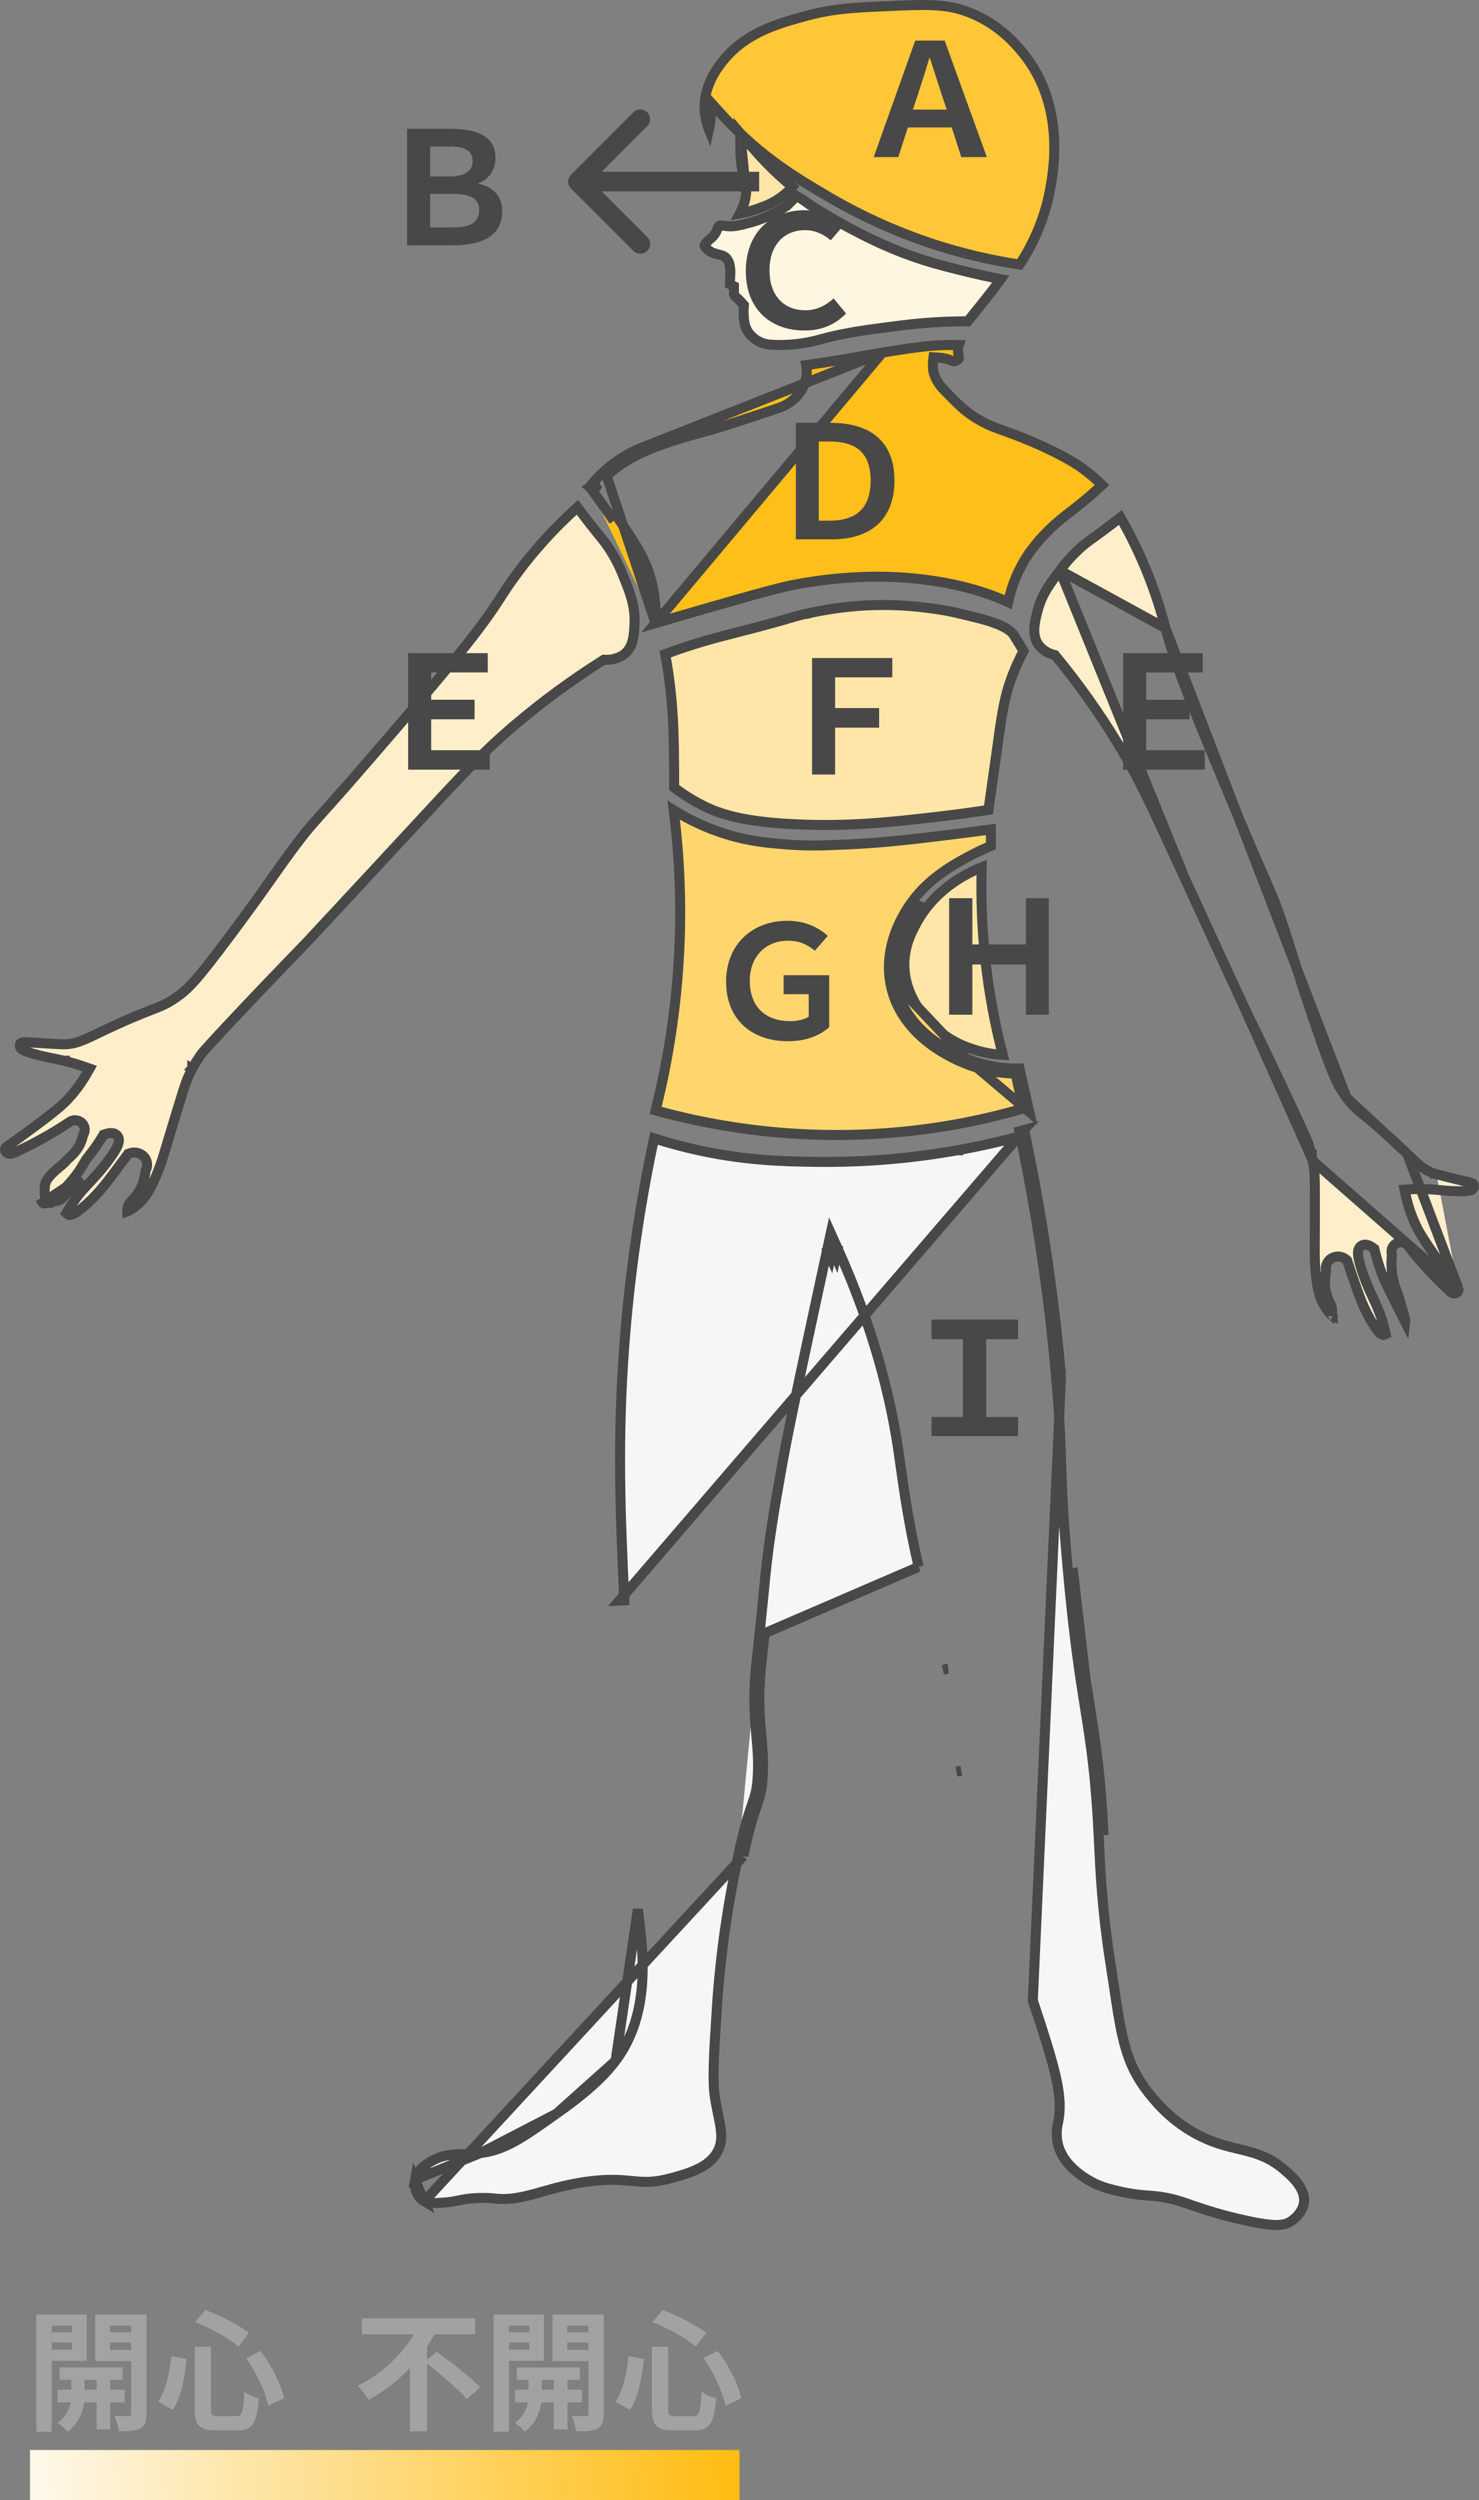 <svg width="148" height="250" viewBox="0 0 148 250" fill="none" xmlns="http://www.w3.org/2000/svg">
<rect x="0" y="0" width="148" height="250" fill="#808080" stroke="none"/>
<g id="Group 30">
<path id="A" d="M72.014 11.229L71.252 10.384L71.145 11.518C71.097 12.036 71.032 12.555 70.945 12.95C70.923 12.895 70.9 12.835 70.877 12.772C70.695 12.266 70.546 11.592 70.509 10.964C70.372 8.56 71.881 6.652 72.438 5.974C74.716 3.21 77.969 2.32 80.758 1.566C83.354 0.869 85.298 0.777 88.411 0.63C92.594 0.438 94.561 0.35 96.791 1.171L96.791 1.171C99.826 2.289 101.578 4.346 102.297 5.214C106.675 10.496 105.414 17.18 105.05 19.093C104.545 21.701 103.523 24.2 102.034 26.459C99.113 26.016 96.239 25.337 93.444 24.428C89.531 23.146 85.796 21.434 82.316 19.331L82.316 19.331L82.311 19.328C80.071 18.011 77.174 16.289 74.03 13.298L74.03 13.298C73.165 12.476 72.486 11.752 72.014 11.229ZM70.993 13.352C70.994 13.352 70.995 13.352 70.996 13.352L70.996 13.352L70.993 13.352Z" fill="#FFC737" stroke="#484848"/>
<path id="B" d="M74.665 19.28L74.665 19.28C74.617 19.852 74.471 20.41 74.235 20.927C74.174 21.072 74.106 21.214 74.033 21.353C74.809 21.208 75.572 20.985 76.313 20.686L76.323 20.682L76.333 20.679C77.189 20.376 77.989 19.905 78.696 19.288C78.907 19.099 79.107 18.895 79.295 18.678C78.914 18.369 78.439 17.967 77.911 17.481L77.91 17.48C76.455 16.133 75.299 14.782 74.478 13.807C74.427 13.748 74.378 13.689 74.331 13.633C74.239 13.524 74.152 13.421 74.07 13.325C74.075 13.369 74.078 13.416 74.082 13.463L74.665 19.28ZM74.665 19.28L74.665 19.272M74.665 19.28L74.665 19.272M74.665 19.272C74.696 18.827 74.641 18.557 74.555 18.242C74.543 18.198 74.53 18.153 74.517 18.106C74.445 17.85 74.359 17.543 74.271 17.029C74.157 16.353 74.094 15.668 74.083 14.981M74.665 19.272L74.083 14.981M74.083 14.981C74.079 14.694 74.087 14.505 74.093 14.328C74.094 14.293 74.096 14.259 74.097 14.225C74.104 14.007 74.107 13.795 74.082 13.463L74.083 14.981Z" fill="#FFE6A8" stroke="#484848"/>
<path id="C" d="M73.05 28.16C73.051 28.092 73.052 28.028 73.052 27.967C73.056 27.849 73.063 27.741 73.069 27.637C73.088 27.328 73.104 27.062 73.05 26.732C73.029 26.443 72.933 26.164 72.769 25.924L72.76 25.91L72.749 25.896C72.558 25.654 72.335 25.564 72.133 25.508C72.065 25.49 72.005 25.475 71.947 25.461C71.829 25.433 71.713 25.405 71.541 25.344L71.528 25.34L71.514 25.335C71.148 25.23 70.824 25.016 70.586 24.722L70.582 24.716L70.577 24.71C70.53 24.656 70.503 24.589 70.5 24.519C70.514 24.474 70.538 24.433 70.57 24.397L70.581 24.385L70.592 24.371C70.737 24.186 70.905 24.019 71.092 23.875L71.092 23.875L71.101 23.868C71.531 23.52 71.687 23.146 71.794 22.887C71.901 22.626 71.925 22.597 71.995 22.561C72.039 22.539 72.076 22.53 72.167 22.538C72.222 22.543 72.284 22.552 72.376 22.567L72.385 22.569C72.47 22.583 72.574 22.599 72.691 22.613C73.471 22.704 74.122 22.521 75.175 22.226C75.196 22.22 75.217 22.214 75.238 22.208L75.238 22.208L75.24 22.207C76.479 21.852 77.653 21.304 78.718 20.582L78.757 20.556L78.79 20.523L79.715 19.605C79.732 19.615 79.75 19.624 79.769 19.634C80.157 19.848 80.527 20.093 80.875 20.367L80.894 20.381L80.914 20.394C83.087 21.794 84.866 22.737 85.662 23.144C87.204 23.959 88.793 24.683 90.422 25.309L90.424 25.31C92.662 26.161 94.404 26.595 96.368 27.08C97.819 27.441 99.101 27.714 100.144 27.916C99.99 28.131 99.814 28.372 99.619 28.631L99.618 28.633C99.32 29.032 99.04 29.386 98.255 30.373C98.217 30.42 98.178 30.469 98.138 30.519C97.786 30.959 97.349 31.505 96.839 32.131C94.668 32.128 92.499 32.259 90.344 32.525L90.344 32.525C87.159 32.923 84.625 33.241 82.229 33.903L82.229 33.903L82.222 33.904C80.56 34.388 78.826 34.58 77.098 34.47C76.482 34.426 75.895 34.193 75.42 33.803L75.42 33.803L75.416 33.8C75.044 33.502 74.761 33.11 74.595 32.666C74.493 32.334 74.436 31.99 74.425 31.643L74.425 31.633L74.424 31.623C74.403 31.322 74.403 31.02 74.424 30.72L74.439 30.517L74.308 30.362C74.11 30.128 73.892 29.912 73.656 29.716L73.649 29.71L73.642 29.704C73.602 29.674 73.567 29.638 73.536 29.599C73.498 29.549 73.467 29.494 73.445 29.436V28.932V28.622L73.167 28.484L73.048 28.425C73.048 28.329 73.049 28.241 73.05 28.16Z" fill="#FEF6E1" stroke="#484848"/>
<path id="D" d="M65.588 62.318L68.284 61.53L68.285 61.53C76.976 59.002 78.41 58.671 79.748 58.423C82.279 57.951 84.85 57.7 87.429 57.671L87.431 57.671C94.975 57.624 99.582 59.626 100.69 60.13L100.691 60.131C100.759 60.162 100.824 60.192 100.886 60.221C101.247 58.463 101.962 56.788 102.992 55.288L102.999 55.279L102.999 55.279C103.807 54.159 104.749 53.133 105.804 52.221L105.804 52.221C106.205 51.876 106.513 51.636 106.859 51.37C106.888 51.348 106.918 51.326 106.947 51.303C107.27 51.056 107.636 50.775 108.153 50.355C109.048 49.626 109.76 48.99 110.283 48.502C109.686 47.917 109.045 47.373 108.367 46.874L108.366 46.873C108.008 46.609 106.578 45.577 103.209 44.145C101.989 43.627 101.155 43.329 100.469 43.083C100.275 43.014 100.093 42.948 99.918 42.884C99.108 42.585 98.452 42.302 97.489 41.693L97.489 41.693C96.522 41.081 95.883 40.434 94.714 39.248L94.674 39.208L94.674 39.207C94.199 38.725 93.489 37.986 93.365 36.869L93.364 36.867C93.341 36.646 93.341 36.424 93.364 36.203L93.415 35.734L93.886 35.757C94.265 35.776 94.639 35.847 94.996 35.969L94.998 35.969C95.125 36.013 95.238 36.061 95.306 36.09C95.327 36.099 95.343 36.105 95.355 36.11C95.4 36.128 95.407 36.128 95.417 36.128C95.418 36.128 95.418 36.128 95.419 36.128H95.421C95.534 36.128 95.645 36.099 95.739 36.044C95.83 35.992 95.902 35.92 95.951 35.838C95.966 35.804 95.97 35.773 95.932 35.597C95.93 35.588 95.929 35.58 95.927 35.571C95.883 35.372 95.817 35.065 95.905 34.664L95.907 34.654L95.907 34.654C95.919 34.603 95.933 34.553 95.949 34.504C95.421 34.496 94.788 34.498 94.077 34.527C93.405 34.556 92.024 34.633 88.297 35.264L65.588 62.318ZM65.588 62.318C65.716 59.746 65.181 57.86 64.724 56.689L64.724 56.688C64.115 55.139 63.236 53.85 61.555 51.389C61.555 51.389 61.555 51.389 61.555 51.389L61.142 51.671C60.276 50.401 59.518 49.381 59 48.7M65.588 62.318L60.703 47.581M59 48.7L59.394 49.007C59.472 48.907 59.553 48.808 59.634 48.709C59.551 48.599 59.472 48.494 59.398 48.397L59 48.7ZM59 48.7C59.413 48.171 59.869 47.674 60.363 47.214M60.363 47.214L60.702 47.582C60.702 47.582 60.702 47.581 60.703 47.581M60.363 47.214C61.342 46.315 62.458 45.563 63.674 44.985L88.297 35.264C87.519 35.395 86.783 35.524 86.073 35.648C84.206 35.974 82.514 36.27 80.676 36.516C80.73 36.808 80.748 37.107 80.727 37.405L80.727 37.413L80.727 37.413C80.651 38.304 80.252 39.137 79.604 39.771C79.115 40.251 78.513 40.61 77.851 40.818C74.094 42.076 72.196 42.711 70.231 43.239L70.231 43.239C66.404 44.268 64.721 45.03 63.894 45.434L63.889 45.437L63.889 45.437C62.718 45.994 61.644 46.717 60.703 47.581M60.363 47.214L60.704 47.58C60.704 47.58 60.703 47.581 60.703 47.581" fill="#FFBF1A" stroke="#484848"/>
<path id="F" d="M67.459 76.92L67.459 76.916C67.437 74.189 67.411 71.722 67.072 68.787C66.977 67.948 66.822 66.792 66.569 65.409C67.299 65.14 68.266 64.798 69.409 64.437C71.007 63.94 72.089 63.663 73.595 63.278C73.781 63.23 73.975 63.181 74.176 63.129C76.952 62.419 78.207 62.05 79.03 61.808L79.05 61.802C79.848 61.568 80.222 61.457 81.241 61.257L81.241 61.258L81.248 61.256C83.238 60.837 85.262 60.59 87.296 60.515C89.382 60.454 91.469 60.578 93.532 60.886L93.532 60.886L93.537 60.886C94.985 61.089 95.939 61.326 97.894 61.815L97.897 61.816C98.275 61.908 99.038 62.105 99.783 62.404C100.156 62.553 100.511 62.724 100.807 62.913C101.107 63.104 101.313 63.295 101.425 63.472C101.425 63.473 101.426 63.474 101.426 63.474L101.998 64.409L102.423 65.102C102.035 65.83 101.689 66.579 101.385 67.344L101.385 67.345C100.51 69.558 100.272 71.279 99.801 74.679C99.747 75.067 99.69 75.477 99.629 75.912L99.629 75.912C99.599 76.127 99.54 76.541 99.467 77.058C99.3 78.225 99.06 79.912 98.912 80.991C97.629 81.186 95.855 81.438 93.74 81.683L93.74 81.683C89.227 82.207 84.958 82.681 79.635 82.431C74.316 82.182 72.075 81.406 70.438 80.604C69.382 80.085 68.383 79.462 67.459 78.744V78.744V78.74V78.737V78.734V78.731V78.728V78.724V78.721V78.718V78.715V78.711V78.708V78.705V78.701V78.698V78.695V78.692V78.688V78.685V78.682V78.678V78.675V78.672V78.668V78.665V78.662V78.658V78.655V78.652V78.648V78.645V78.641V78.638V78.635V78.631V78.628V78.624V78.621V78.618V78.614V78.611V78.608V78.604V78.601V78.597V78.594V78.59V78.587V78.583V78.58V78.576V78.573V78.569V78.566V78.562V78.559V78.555V78.552V78.548V78.545V78.541V78.538V78.534V78.531V78.527V78.524V78.52V78.517V78.513V78.509V78.506V78.502V78.499V78.495V78.492V78.488V78.484V78.481V78.477V78.474V78.47V78.466V78.463V78.459V78.455V78.452V78.448V78.444V78.441V78.437V78.433V78.43V78.426V78.422V78.419V78.415V78.411V78.407V78.404V78.4V78.396V78.393V78.389V78.385V78.381V78.378V78.374V78.37V78.366V78.363V78.359V78.355V78.351V78.347V78.344V78.34V78.336V78.332V78.329V78.325V78.321V78.317V78.313V78.309V78.305V78.302V78.298V78.294V78.29V78.286V78.282V78.278V78.275V78.271V78.267V78.263V78.259V78.255V78.251V78.247V78.243V78.24V78.236V78.232V78.228V78.224V78.22V78.216V78.212V78.208V78.204V78.2V78.196V78.192V78.188V78.184V78.18V78.176V78.172V78.168V78.164V78.16V78.156V78.152V78.148V78.144V78.14V78.136V78.132V78.128V78.124V78.12V78.116V78.112V78.108V78.103V78.099V78.095V78.091V78.087V78.083V78.079V78.075V78.071V78.067V78.062V78.058V78.054V78.05V78.046V78.042V78.038V78.033V78.029V78.025V78.021V78.017V78.013V78.008V78.004V78V77.996V77.992V77.987V77.983V77.979V77.975V77.971V77.966V77.962V77.958V77.954V77.949V77.945V77.941V77.937V77.932V77.928V77.924V77.919V77.915V77.911V77.907V77.902V77.898V77.894V77.889V77.885V77.881V77.876V77.872V77.868V77.864V77.859V77.855V77.85V77.846V77.842V77.838V77.833V77.829V77.824V77.82V77.816V77.811V77.807V77.802V77.798V77.794V77.789V77.785V77.78V77.776V77.772V77.767V77.763V77.758V77.754V77.749V77.745V77.74V77.736V77.732V77.727V77.723V77.718V77.714V77.709V77.705V77.7V77.696V77.691V77.687V77.682V77.678V77.673V77.669V77.664V77.66V77.655V77.651V77.646V77.641V77.637V77.632V77.628V77.623V77.619V77.614V77.609V77.605V77.6V77.596V77.591V77.587V77.582V77.577V77.573V77.568V77.564V77.559V77.554V77.55V77.545V77.54V77.536V77.531V77.526V77.522V77.517V77.513V77.508V77.503V77.499V77.494V77.489V77.484V77.48V77.475V77.47V77.466V77.461V77.456V77.452V77.447V77.442V77.438V77.433V77.428V77.423V77.418V77.414V77.409V77.404V77.4V77.395V77.39V77.385V77.38V77.376V77.371V77.366V77.361V77.357V77.352V77.347V77.342V77.337V77.333V77.328V77.323V77.318V77.313V77.308V77.304V77.299V77.294V77.289V77.284V77.279V77.275V77.27V77.265V77.26V77.255V77.25V77.245V77.24V77.236V77.231V77.226V77.221V77.216V77.211V77.206V77.201V77.196V77.191V77.186V77.182V77.177V77.172V77.167V77.162V77.157V77.152V77.147V77.142V77.137V77.132V77.127V77.122V77.117V77.112V77.107V77.102V77.097V77.092V77.087V77.082V77.077V77.072V77.067V77.062V77.057V77.052V77.047V77.042V77.037V77.032V77.027V77.022V77.017V77.012V77.007V77.002V76.997V76.992V76.987V76.981V76.976V76.971V76.966V76.961V76.956V76.951V76.946V76.941V76.936V76.931V76.925L67.459 76.92Z" fill="#FFE6A8" stroke="#484848"/>
<path id="E" d="M106.066 57.054L106.066 57.054C105.076 58.354 104.249 59.444 103.825 61.092C103.68 61.66 103.525 62.27 103.503 62.878C103.481 63.474 103.588 64.026 103.934 64.499C104.305 64.972 104.822 65.312 105.409 65.468L105.564 65.51L105.666 65.634C107.879 68.323 109.902 71.16 111.719 74.124C113.87 77.633 115.055 80.213 118.162 86.975C118.283 87.239 118.407 87.509 118.535 87.787L106.066 57.054ZM106.066 57.054L106.072 57.045M106.066 57.054L106.072 57.045M106.072 57.045C106.772 56.085 107.59 55.214 108.507 54.453C108.811 54.205 109.04 54.04 109.4 53.782C109.72 53.551 110.144 53.247 110.817 52.742C111.322 52.363 111.763 52.025 112.12 51.747C113.185 53.6 114.114 55.525 114.9 57.51C115.586 59.242 116.162 61.015 116.627 62.818L116.627 62.818M106.072 57.045L116.627 62.818M116.627 62.818L116.628 62.823M116.627 62.818L116.628 62.823M116.628 62.823C117.717 66.877 119.759 71.775 123.825 81.479C125.144 84.629 125.945 86.45 126.509 87.731C127.309 89.549 127.632 90.282 128.274 92.181C128.635 93.251 128.945 94.242 129.303 95.385C129.394 95.675 129.488 95.975 129.586 96.289C130.073 97.837 130.671 99.707 131.571 102.342C133.363 107.591 133.868 108.605 134.749 109.766L134.749 109.766M116.628 62.823L134.749 109.766M134.749 109.766C135.404 110.63 135.788 110.944 136.551 111.569L136.573 111.587C137.334 112.21 138.514 113.179 140.813 115.384L140.813 115.384M134.749 109.766L140.813 115.384M140.813 115.384C140.875 115.443 140.936 115.502 140.996 115.559C141.956 116.482 142.621 117.121 143.744 117.423M140.813 115.384L145.941 128.859M145.941 128.859C145.161 127.801 144.52 126.906 144.048 126.238L144.048 126.238C142.351 123.834 141.97 123.137 141.678 122.522L141.676 122.519C141.23 121.565 140.893 120.565 140.671 119.538L140.547 118.965L141.131 118.933C141.796 118.895 142.462 118.895 143.127 118.933L143.127 118.933C143.537 118.956 143.871 118.989 144.195 119.021C144.73 119.074 145.238 119.124 146.008 119.124C146.553 119.124 146.878 119.101 147.088 119.055C147.275 119.015 147.331 118.965 147.372 118.916L147.38 118.907L147.38 118.907C147.437 118.844 147.474 118.769 147.491 118.688C147.505 118.615 147.503 118.54 147.482 118.469C147.461 118.433 147.411 118.383 147.296 118.328C147.165 118.267 147.013 118.229 146.863 118.193C145.121 117.784 143.865 117.456 143.744 117.423M145.941 128.859C145.954 128.918 145.954 128.979 145.942 129.039C145.927 129.11 145.896 129.177 145.849 129.235C145.758 129.307 145.643 129.348 145.523 129.348C145.395 129.348 145.273 129.302 145.179 129.219C144.5 128.6 143.795 127.909 143.076 127.141C142.3 126.31 141.612 125.498 141.003 124.723C140.955 124.634 140.893 124.553 140.819 124.483C140.726 124.396 140.617 124.33 140.498 124.286C140.379 124.243 140.252 124.225 140.126 124.232C140 124.239 139.876 124.271 139.762 124.327C139.649 124.384 139.548 124.462 139.465 124.559C139.383 124.656 139.321 124.769 139.284 124.891C139.247 125.012 139.235 125.141 139.25 125.267C139.257 125.328 139.27 125.388 139.289 125.446C139.151 126.647 139.299 127.863 139.721 128.999L139.721 128.999L139.724 129.007C139.944 129.568 140.12 130.176 140.485 131.454L140.485 131.454C140.556 131.703 140.614 131.915 140.629 132.095C140.633 132.151 140.633 132.195 140.629 132.228L140.248 131.475C138.753 128.509 138.531 128.011 138.328 127.493C138.021 126.702 137.769 125.891 137.573 125.067L137.53 124.884L137.377 124.775C137.269 124.699 137.121 124.602 136.962 124.539C136.831 124.486 136.536 124.393 136.252 124.56L136.249 124.561C136.02 124.698 135.938 124.924 135.909 125.084C135.879 125.246 135.887 125.422 135.908 125.588C135.95 125.925 136.064 126.36 136.221 126.865C136.527 127.843 136.837 128.575 137.137 129.232C137.218 129.409 137.297 129.579 137.375 129.744C137.587 130.199 137.786 130.626 137.979 131.116L137.979 131.116C138.274 131.865 138.505 132.636 138.671 133.422C138.596 133.463 138.513 133.49 138.426 133.499C138.338 133.494 138.224 133.45 138.066 133.302C137.892 133.139 137.713 132.895 137.506 132.577C136.512 131.045 135.986 129.538 135.427 127.897C135.427 127.897 135.427 127.897 135.427 127.896L134.845 126.173L134.8 126.038L134.691 125.948C134.465 125.76 134.18 125.658 133.887 125.658C133.593 125.658 133.309 125.76 133.083 125.948L133.071 125.958L133.059 125.968C132.888 126.13 132.765 126.337 132.708 126.566C132.662 126.747 132.658 126.935 132.696 127.117C132.452 128.454 132.664 129.372 132.947 129.991L132.948 129.992C132.976 130.053 133.004 130.113 133.033 130.171C133.2 130.519 133.35 130.832 133.294 131.25L133.294 131.25L133.293 131.258C133.289 131.292 133.274 131.401 133.241 131.509C133.163 131.44 133.072 131.342 132.976 131.223C132.759 130.953 132.575 130.651 132.493 130.517C132.485 130.504 132.478 130.492 132.472 130.483C132.142 129.926 131.696 128.944 131.574 125.929C131.557 125.511 131.563 124.522 131.575 122.502V122.499V122.492V122.485V122.478V122.471V122.464V122.457V122.451V122.444V122.437V122.43V122.423V122.416V122.41V122.403V122.396V122.389V122.383V122.376V122.369V122.362V122.356V122.349V122.342V122.336V122.329V122.322V122.316V122.309V122.302V122.296V122.289V122.283V122.276V122.269V122.263V122.256V122.25V122.243V122.237V122.23V122.224V122.217V122.211V122.204V122.198V122.191V122.185V122.178V122.172V122.165V122.159V122.152V122.146V122.14V122.133V122.127V122.12V122.114V122.108V122.101V122.095V122.089V122.082V122.076V122.07V122.063V122.057V122.051V122.045V122.038V122.032V122.026V122.019V122.013V122.007V122.001V121.995V121.988V121.982V121.976V121.97V121.963V121.957V121.951V121.945V121.939V121.933V121.926V121.92V121.914V121.908V121.902V121.896V121.89V121.884V121.878V121.871V121.865V121.859V121.853V121.847V121.841V121.835V121.829V121.823V121.817V121.811V121.805V121.799V121.793V121.787V121.781V121.775V121.769V121.763V121.757V121.751V121.745V121.739V121.733V121.727V121.721V121.715V121.709V121.703V121.697V121.691V121.685V121.679V121.674V121.668V121.662V121.656V121.65V121.644V121.638V121.632V121.626V121.62V121.615V121.609V121.603V121.597V121.591V121.585V121.579V121.574V121.568V121.562V121.556V121.55V121.544V121.538V121.533V121.527V121.521V121.515V121.509V121.504V121.498V121.492V121.486V121.48V121.475V121.469V121.463V121.457V121.451V121.446V121.44V121.434V121.428V121.422V121.417V121.411V121.405V121.399V121.394V121.388V121.382V121.376V121.37V121.365V121.359V121.353V121.347V121.342V121.336V121.33V121.324V121.319V121.313V121.307V121.301V121.296V121.29V121.284V121.278V121.273V121.267V121.261V121.256V121.25V121.244V121.238V121.233V121.227V121.221V121.215V121.21V121.204V121.198V121.192V121.187V121.181V121.175V121.169V121.164V121.158V121.152V121.147V121.141V121.135V121.129V121.124V121.118V121.112V121.106V121.101V121.095V121.089V121.083V121.078V121.072V121.066V121.06V121.055V121.049V121.043V121.037V121.032V121.026V121.02V121.014V121.009V121.003V120.997V120.991V120.985V120.98V120.974V120.968V120.962V120.957V120.951V120.945V120.939V120.933V120.928V120.922V120.916V120.91V120.904V120.899V120.893V120.887V120.881V120.875V120.87V120.864V120.858V120.852V120.846V120.84V120.835V120.829V120.823V120.817V120.811V120.805V120.799V120.794V120.788V120.782V120.776V120.77V120.764V120.758V120.752V120.747V120.741V120.735V120.729V120.723V120.717V120.711V120.705V120.699V120.693V120.687V120.681V120.675V120.67V120.664V120.658V120.652V120.646V120.64V120.634V120.628V120.622V120.616V120.61V120.604V120.598V120.592V120.586V120.58V120.574V120.568V120.562V120.555V120.549V120.543V120.537V120.531V120.525V120.519V120.513V120.507V120.501V120.495V120.489V120.482V120.476V120.47V120.464V120.458V120.452V120.446V120.439V120.433V120.427V120.421V120.415V120.408V120.402V120.396V120.39V120.384V120.377V120.371V120.365V120.359V120.352V120.346V120.34V120.333V120.327V120.321V120.314V120.308V120.302V120.295V120.289V120.283V120.276V120.27V120.264V120.257V120.251V120.244V120.238V120.232V120.225V120.219V120.212V120.206V120.199V120.193V120.186V120.18V120.173V120.167V120.16V120.154V120.147V120.141V120.134V120.128V120.121V120.114V120.108V120.101V120.095V120.088V120.081V120.075V120.068V120.061V120.055V120.048V120.041V120.035V120.028V120.021V120.015V120.008V120.001V119.994V119.988V119.981V119.974V119.967V119.96V119.953V119.947V119.94V119.933V119.926V119.919V119.912V119.905V119.898V119.892V119.885V119.878V119.871V119.864V119.857V119.85V119.843V119.836V119.829V119.822V119.815V119.808V119.8V119.793V119.786V119.779V119.772V119.765V119.758V119.751V119.743V119.736V119.729V119.722V119.715V119.707V119.7V119.693V119.686V119.678V119.671V119.664V119.656V119.649V119.642V119.634V119.627V119.62V119.612V119.605V119.597V119.59V119.582V119.575V119.567V119.56V119.552V119.545V119.537V119.53V119.522V119.515V119.507V119.499V119.492V119.484V119.477V119.469V119.461V119.454V119.446V119.438V119.43V119.423V119.415V119.407V119.399V119.391V119.384V119.376V119.368V119.36V119.352V119.344V119.336V119.328V119.32V119.313V119.305V119.297V119.289V119.281V119.272V119.264V119.256V119.248V119.24C131.575 117.898 131.564 117.117 131.372 116.082M145.941 128.859L131.372 116.084L131.372 116.083L131.372 116.083L131.372 116.083L131.372 116.082M143.744 117.423C143.743 117.422 143.743 117.422 143.742 117.422L143.875 116.94L143.745 117.423C143.745 117.423 143.744 117.423 143.744 117.423ZM131.372 116.082L131.372 116.08L131.37 116.073L131.365 116.045C131.361 116.021 131.354 115.987 131.345 115.944C131.328 115.857 131.302 115.735 131.269 115.589L131.269 115.588L130.782 115.7L131.269 115.588L131.269 115.588L131.269 115.588L131.269 115.587L131.268 115.586L131.267 115.58L131.263 115.562L131.246 115.492C131.232 115.432 131.211 115.348 131.185 115.246C131.132 115.043 131.057 114.769 130.97 114.49C130.916 114.32 130.707 113.836 130.393 113.138C130.07 112.421 129.617 111.438 129.056 110.239C127.934 107.841 126.376 104.572 124.544 100.815M131.372 116.082L124.544 100.815M124.544 100.815C121.797 94.876 119.715 90.354 118.535 87.787L124.544 100.815ZM133.364 131.597C133.368 131.599 133.37 131.599 133.37 131.6C133.37 131.6 133.368 131.599 133.364 131.597Z" fill="#FEEFCA" stroke="#484848"/>
<path id="E_2" d="M6.375 106.069C5.949 105.968 5.596 105.897 5.252 105.829C4.696 105.718 4.162 105.612 3.378 105.386L3.376 105.386C2.824 105.229 2.496 105.109 2.292 104.998C2.108 104.898 2.058 104.825 2.028 104.761L2.028 104.761L2.024 104.753C1.988 104.68 1.974 104.6 1.982 104.521C1.989 104.449 2.015 104.379 2.057 104.317C2.09 104.287 2.16 104.25 2.304 104.231C2.461 104.211 2.63 104.222 2.796 104.233C4.65 104.358 6.011 104.423 6.204 104.426C7.429 104.472 8.286 104.06 9.544 103.456C9.618 103.42 9.693 103.384 9.77 103.347C12.763 101.917 14.25 101.339 15.209 100.968L15.24 100.957C16.197 100.586 16.678 100.4 17.6 99.769L17.602 99.768C18.834 98.915 19.645 98.092 23.019 93.581C24.713 91.317 25.874 89.696 26.826 88.352C27 88.107 27.166 87.871 27.328 87.642C28.052 86.618 28.673 85.74 29.373 84.801L29.374 84.8C30.586 83.167 31.131 82.558 32.473 81.061C33.426 79.998 34.78 78.487 37.059 75.843L37.078 75.822C44.061 67.723 47.589 63.631 49.891 60.061L49.894 60.056C52.067 56.605 54.722 53.467 57.779 50.735C58.002 51.031 58.27 51.381 58.571 51.774C58.656 51.885 58.743 51.999 58.833 52.117L58.836 52.121C59.374 52.81 59.716 53.231 59.974 53.549C60.263 53.904 60.448 54.132 60.684 54.461C61.392 55.462 61.968 56.546 62.401 57.686L62.401 57.686L62.405 57.697C63.032 59.245 63.551 60.539 63.496 62.248L63.496 62.248C63.477 62.838 63.455 63.468 63.299 64.056C63.148 64.63 62.878 65.126 62.386 65.48C61.854 65.828 61.222 66.004 60.58 65.98L60.426 65.974L60.295 66.056C57.258 67.972 54.362 70.093 51.627 72.405L51.627 72.405C48.407 75.129 46.441 77.253 41.299 82.807C41.091 83.032 40.878 83.262 40.659 83.498C38.7 85.613 35.244 89.34 30.695 94.223C27.724 97.284 25.173 99.96 23.323 101.929C22.398 102.913 21.648 103.722 21.107 104.315C20.581 104.892 20.225 105.294 20.12 105.443C19.948 105.686 19.791 105.928 19.678 106.107C19.622 106.198 19.576 106.273 19.543 106.326L19.506 106.389L19.496 106.405L19.493 106.41L19.493 106.41L19.493 106.411C19.415 106.541 19.352 106.651 19.309 106.728C19.287 106.767 19.27 106.798 19.258 106.819L19.245 106.844L19.241 106.851L19.24 106.853L19.24 106.853L19.239 106.854L19.239 106.854L19.239 106.854L19.68 107.091L19.239 106.854L19.239 106.855C18.739 107.789 18.493 108.538 18.1 109.831C18.1 109.832 18.1 109.832 18.1 109.833L18.07 109.929C17.678 111.194 17.473 111.855 17.139 112.968C17.139 112.968 17.139 112.968 17.139 112.968L17.107 113.075C16.545 114.949 16.267 115.874 16.13 116.264C15.12 119.125 14.373 119.932 13.87 120.372L13.869 120.373C13.783 120.449 13.475 120.718 13.142 120.931C12.983 121.034 12.839 121.11 12.726 121.15C12.72 121.027 12.739 120.9 12.746 120.856L12.746 120.855C12.811 120.443 13.052 120.192 13.325 119.907C13.372 119.859 13.419 119.809 13.467 119.758L13.467 119.758L13.475 119.749C13.92 119.245 14.42 118.429 14.568 117.064C14.661 116.898 14.713 116.712 14.72 116.521C14.729 116.277 14.664 116.037 14.534 115.832L14.526 115.819L14.517 115.807C14.344 115.567 14.096 115.393 13.813 115.309C13.531 115.226 13.228 115.237 12.953 115.341L12.815 115.393L12.728 115.511C12.313 116.072 11.945 116.569 11.628 116.993L11.627 116.994C10.576 118.404 9.595 119.696 8.13 120.872C7.826 121.115 7.569 121.298 7.341 121.404C7.128 121.504 6.987 121.515 6.88 121.486C6.786 121.449 6.702 121.394 6.632 121.326C7.03 120.623 7.488 119.955 8.001 119.327C8.339 118.919 8.666 118.571 9.012 118.202C9.142 118.062 9.276 117.92 9.414 117.77C9.913 117.228 10.445 116.617 11.045 115.768L11.045 115.768C11.353 115.33 11.599 114.946 11.742 114.634C11.813 114.48 11.875 114.31 11.893 114.141C11.911 113.968 11.89 113.728 11.706 113.534L11.706 113.534L11.701 113.529C11.476 113.298 11.171 113.298 11.025 113.309C10.849 113.322 10.674 113.369 10.542 113.411L10.362 113.468L10.264 113.63C9.823 114.366 9.327 115.069 8.781 115.734C8.635 115.912 8.523 116.104 8.414 116.294C8.405 116.31 8.396 116.326 8.386 116.342C8.281 116.526 8.165 116.729 7.999 116.98C7.641 117.521 7.042 118.301 5.863 119.483L5.862 119.483C5.785 119.561 5.689 119.595 5.504 119.624C5.488 119.627 5.467 119.63 5.444 119.633C5.367 119.644 5.261 119.66 5.175 119.68C5.105 119.697 5.018 119.723 4.927 119.769C4.873 119.773 4.827 119.78 4.792 119.786C4.743 119.794 4.696 119.803 4.656 119.811L4.632 119.816C4.618 119.819 4.605 119.822 4.593 119.824C4.548 119.743 4.522 119.682 4.501 119.587C4.462 119.42 4.441 119.134 4.498 118.548C4.537 118.142 4.86 117.7 5.343 117.24C5.555 117.039 5.775 116.854 5.981 116.681L6.036 116.635C6.24 116.463 6.465 116.274 6.603 116.106L6.604 116.105C6.689 116.001 6.805 115.894 6.939 115.77C7.397 115.348 8.054 114.742 8.325 113.469C8.362 113.413 8.393 113.353 8.417 113.291C8.462 113.173 8.483 113.047 8.477 112.921C8.471 112.795 8.44 112.671 8.384 112.558C8.329 112.447 8.253 112.349 8.16 112.268C7.977 112.106 7.74 112.019 7.496 112.022C7.268 112.026 7.047 112.109 6.874 112.257C6.022 112.824 5.075 113.407 4.035 113.969L4.033 113.971C3.078 114.494 2.156 114.945 1.281 115.338C1.147 115.392 0.998 115.399 0.859 115.358C0.727 115.319 0.614 115.239 0.536 115.134C0.507 115.069 0.496 115 0.502 114.93C0.506 114.873 0.524 114.816 0.552 114.765C1.659 113.983 2.576 113.314 3.252 112.813C5.688 111.013 6.283 110.461 6.764 109.949C7.498 109.169 8.138 108.308 8.669 107.382L8.968 106.86L8.4 106.661C7.736 106.429 7.06 106.231 6.375 106.069ZM6.375 106.069C6.375 106.069 6.375 106.069 6.375 106.069L6.26 106.556L6.376 106.069C6.375 106.069 6.375 106.069 6.375 106.069ZM8.079 117.735C7.798 118.036 7.515 118.347 7.229 118.691L7.228 118.693C7.088 118.864 6.952 119.037 6.821 119.213C6.637 119.408 6.437 119.615 6.217 119.836C5.994 120.059 5.724 120.098 5.493 120.132C5.32 120.157 5.168 120.179 5.074 120.273C4.985 120.254 4.861 120.28 4.735 120.306C4.544 120.345 4.349 120.385 4.273 120.273L8.079 117.735Z" fill="#FEEFCA" stroke="#484848"/>
<path id="H" d="M97.427 104.942L97.428 104.942L97.415 104.938C95.894 104.483 94.495 103.661 93.333 102.536C92.712 101.918 90.518 99.722 90.5 96.483C90.491 94.592 91.225 93.205 91.743 92.26C93.539 88.99 96.515 87.423 98.236 86.731C98.046 93.056 98.757 99.377 100.346 105.486C99.356 105.436 98.375 105.254 97.427 104.942Z" fill="#FFE6A8" stroke="#484848"/>
<path id="G" d="M96.7 105.862C98.384 106.557 100.194 106.893 102.016 106.849C102.345 108.297 102.673 109.745 103 111.192L96.7 105.862ZM96.7 105.862L96.697 105.861M96.7 105.862L96.697 105.861M96.697 105.861C95.633 105.417 90.595 103.314 89.611 98.36M96.697 105.861L89.611 98.36M89.611 98.36C88.774 94.128 91.471 90.706 91.965 90.081M89.611 98.36L91.965 90.081M91.965 90.081L91.974 90.068L91.965 90.081ZM68.059 92.247L68.059 92.246C68.107 88.493 67.891 84.742 67.414 81.02C69.073 82.052 70.859 82.866 72.729 83.439L72.73 83.44C75.058 84.15 76.968 84.308 78.743 84.447C80.862 84.613 82.365 84.551 84.711 84.448C88.348 84.289 91.219 83.943 95.185 83.458C96.77 83.264 98.125 83.085 99.153 82.943V84.597C98.507 84.861 97.874 85.156 97.255 85.48L97.255 85.48L97.228 85.494C95.904 86.189 93.36 87.525 91.583 89.757L91.581 89.759L91.567 89.778C91.061 90.419 88.239 93.997 89.121 98.457L89.121 98.457C89.644 101.091 91.243 102.951 92.817 104.196C94.385 105.438 95.96 106.095 96.502 106.322L96.507 106.323L96.509 106.324C98.131 106.994 99.866 107.342 101.617 107.353C101.882 108.517 102.146 109.681 102.409 110.846C100.114 111.515 97.784 112.059 95.431 112.477C89.691 113.487 83.844 113.751 78.037 113.261L78.037 113.261C73.833 112.907 69.671 112.164 65.605 111.04C65.801 110.263 66.035 109.281 66.277 108.137C67.39 102.912 67.987 97.59 68.059 92.247Z" fill="#FFD66D" stroke="#484848"/>
<path id="I" d="M48.076 215.307L48.076 215.307C47.579 215.366 47.111 215.384 46.671 215.396C46.608 215.398 46.546 215.4 46.485 215.402C46.111 215.412 45.762 215.421 45.415 215.451C44.623 215.518 43.87 215.687 43.046 216.196C42.468 216.555 41.692 217.078 41.531 217.973L48.076 215.307ZM48.076 215.307C50.548 215.015 52.323 213.755 55.585 211.439L55.673 211.377L55.673 211.377M48.076 215.307L55.673 211.377M42.451 220.14L42.451 220.141C42.79 220.336 43.167 220.337 44.303 220.267L44.303 220.267C44.84 220.234 45.215 220.173 45.573 220.104C45.655 220.089 45.738 220.072 45.823 220.055C46.107 219.998 46.414 219.937 46.787 219.886L46.794 219.885C47.795 219.764 48.808 219.763 49.809 219.884C51.167 219.978 52.345 219.704 53.734 219.318C53.912 219.268 54.093 219.217 54.277 219.165C55.537 218.809 56.98 218.401 58.807 218.157C60.902 217.878 62.139 217.996 63.206 218.097C63.291 218.105 63.376 218.114 63.459 218.121C64.543 218.221 65.509 218.271 67.27 217.786C68.156 217.542 69.084 217.278 69.905 216.866C70.721 216.456 71.396 215.919 71.808 215.151C72.173 214.469 72.229 213.801 72.131 212.975C72.081 212.555 71.993 212.104 71.888 211.592C71.875 211.53 71.863 211.468 71.85 211.405C71.756 210.947 71.653 210.445 71.562 209.898L71.561 209.898C71.264 208.103 71.427 205.577 71.74 200.718L71.75 200.564L71.75 200.562C72.091 195.499 72.807 190.467 73.892 185.508M42.451 220.14L74.381 185.612M42.451 220.14C41.789 219.76 41.381 218.808 41.531 217.973L42.451 220.14ZM73.892 185.508C73.892 185.507 73.892 185.506 73.893 185.505L74.381 185.612M73.892 185.508C73.892 185.508 73.892 185.509 73.892 185.51L74.381 185.612M73.892 185.508C74.475 182.718 74.923 181.406 75.246 180.462L75.253 180.442C75.565 179.53 75.744 179.002 75.82 177.707L75.82 177.707C75.916 176.098 75.804 174.866 75.682 173.528C75.664 173.331 75.646 173.132 75.629 172.928C75.49 171.342 75.384 169.566 75.628 166.933L75.628 166.932C75.654 166.658 75.674 166.478 75.712 166.128C75.763 165.668 75.845 164.917 76.016 163.277M74.381 185.612C74.958 182.851 75.399 181.559 75.718 180.628C76.042 179.681 76.238 179.106 76.32 177.736C76.418 176.088 76.302 174.819 76.18 173.481C76.022 171.75 75.855 169.905 76.126 166.979C76.152 166.707 76.171 166.53 76.209 166.184C76.259 165.729 76.341 164.979 76.513 163.329M76.016 163.277L76.513 163.329M76.016 163.277C76.016 163.277 76.016 163.277 76.016 163.277L76.513 163.329M76.016 163.277C76.272 160.817 76.447 159.039 76.542 158.079C76.565 157.84 76.584 157.652 76.597 157.516L76.597 157.516C76.962 153.89 77.524 150.688 78.141 147.174L78.153 147.107L78.153 147.106C78.807 143.401 79.763 138.937 81.646 130.183L81.646 130.183C82.095 128.099 82.474 126.353 82.741 125.119L82.809 124.804L83.13 123.324L83.754 124.704C87.491 132.976 89.063 139.719 89.802 144.426C89.916 145.153 90.022 145.91 90.136 146.718C90.503 149.314 90.942 152.428 91.927 156.685M76.513 163.329L91.927 156.685M83.298 124.91L83.23 125.226C83.195 125.387 83.158 125.557 83.119 125.735C83.028 125.529 82.936 125.323 82.843 125.116L83.298 124.91ZM83.298 124.91C83.415 125.169 83.53 125.426 83.642 125.682C83.668 125.562 83.694 125.446 83.718 125.335L83.787 125.016L83.298 124.91ZM91.927 156.685C91.927 156.685 91.927 156.685 91.927 156.685L91.44 156.798L91.927 156.685ZM105.675 137.632C106.044 141.814 106.116 144.046 106.191 146.353C106.194 146.46 106.198 146.568 106.201 146.676C106.281 149.112 106.378 151.729 106.838 156.843L106.838 156.843C107.467 163.835 108.067 167.593 108.584 170.839C108.614 171.025 108.643 171.21 108.673 171.394C109.208 174.758 109.648 177.726 109.938 183.524L109.938 183.524C109.953 183.82 109.967 184.126 109.983 184.443C110.121 187.344 110.302 191.132 111.107 196.255L111.107 196.256C111.248 197.147 111.372 197.982 111.489 198.767C111.77 200.655 112.009 202.256 112.334 203.661C112.8 205.675 113.454 207.337 114.692 208.966L114.692 208.966L114.694 208.97C115.356 209.84 116.924 211.903 119.699 213.401C121.317 214.275 122.703 214.607 123.946 214.905C124.135 214.95 124.32 214.994 124.503 215.04C125.877 215.382 127.122 215.785 128.528 216.99C128.933 217.338 129.47 217.809 129.886 218.379C130.302 218.949 130.558 219.563 130.489 220.207L130.489 220.207C130.429 220.762 130.141 221.225 129.828 221.573C129.516 221.919 129.207 222.119 129.17 222.141L129.167 222.143C128.516 222.556 127.65 222.767 123.928 221.887C121.689 221.358 120.351 220.895 119.263 220.519C119.136 220.475 119.012 220.432 118.891 220.391C117.712 219.987 116.75 219.696 115.128 219.57L115.121 219.569L115.114 219.569C114.164 219.523 113.219 219.398 112.29 219.196C111.084 218.927 109.965 218.674 108.766 217.917C108.129 217.514 106.382 216.395 105.882 214.496C105.702 213.754 105.702 212.981 105.883 212.24L105.885 212.231L105.887 212.221C106.144 210.958 106.091 209.664 105.686 207.817C105.284 205.982 104.526 203.566 103.351 200.053L103.351 200.053L106.173 137.588M105.675 137.632L106.173 137.588M105.675 137.632C105.675 137.632 105.675 137.632 105.675 137.632L106.173 137.588M105.675 137.632C104.961 129.566 103.771 121.549 102.11 113.622M106.173 137.588C105.456 129.493 104.261 121.446 102.593 113.49C102.437 113.533 102.276 113.577 102.11 113.622M102.11 113.622C102.075 113.458 102.041 113.295 102.006 113.132C102.172 113.087 102.334 113.043 102.49 113L61.974 160.063L62.474 160.04C62.474 160.04 62.474 160.04 62.474 160.04C62.086 151.662 61.755 144.124 62.473 134.552C62.996 127.589 63.99 120.668 65.449 113.837C66.392 114.135 67.606 114.492 69.031 114.831L69.032 114.831C74.252 116.07 78.338 116.145 81.741 116.189L81.741 116.189C86.451 116.246 91.156 115.858 95.792 115.029M102.11 113.622C100.459 114.065 98.317 114.58 95.792 115.029M95.792 115.029C95.792 115.029 95.793 115.029 95.793 115.029L95.705 114.537L95.792 115.029ZM55.673 211.377L55.682 211.37C57.05 210.401 59.85 208.416 61.599 206.082L55.673 211.377ZM94.838 166.878C94.838 166.878 94.837 166.878 94.837 166.878L94.355 166.978L94.838 166.878ZM109.078 170.76C108.561 167.519 107.964 163.773 107.336 156.798L110.437 183.499C110.131 177.361 109.654 174.374 109.078 170.76ZM63.879 191.337C63.861 191.198 63.844 191.062 63.828 190.929L61.599 206.082C65.141 201.358 64.37 195.238 63.879 191.337ZM95.705 177.16L96.196 177.069C96.196 177.069 96.196 177.069 96.196 177.069L95.705 177.16Z" fill="#F6F6F6" stroke="#484848"/>
<g id="Group 44">
<path id="&#239;&#188;&#163;" d="M80.497 33.051C82.253 33.051 83.539 32.471 84.668 31.357L83.414 29.836C82.708 30.511 81.736 31.028 80.607 31.028C78.427 31.028 77 29.554 77 27.029C77 24.552 78.411 23.015 80.576 23.015C81.595 23.015 82.442 23.454 83.132 24.034L84.402 22.544C83.524 21.744 82.238 21.023 80.544 21.023C77.094 21.023 74.632 23.297 74.632 27.108C74.632 30.965 77.157 33.051 80.497 33.051Z" fill="#484848"/>
<path id="&#239;&#188;&#162;" d="M40.737 24.532H45.331C48.405 24.532 50.255 23.497 50.255 21.113C50.255 19.576 49.299 18.667 47.872 18.369V18.306C49.001 17.945 49.581 16.863 49.581 15.797C49.581 13.586 47.715 12.88 44.971 12.88H40.737V24.532ZM43.042 17.648V14.652H45.018C46.492 14.652 47.291 15.044 47.291 16.142C47.291 17.146 46.46 17.648 44.971 17.648H43.042ZM43.042 22.744V19.388H45.269C47.072 19.388 47.95 19.859 47.95 20.988C47.95 22.274 47.041 22.744 45.3 22.744H43.042Z" fill="#484848"/>
<path id="&#239;&#188;&#164;" d="M79.642 53.934H83.249C87.076 53.934 89.506 51.974 89.506 48.054C89.506 44.118 87.076 42.283 83.108 42.283H79.642V53.934ZM81.932 52.068V44.149H82.998C85.523 44.149 87.123 45.153 87.123 48.054C87.123 50.971 85.523 52.068 82.998 52.068H81.932Z" fill="#484848"/>
<path id="&#239;&#188;&#165;" d="M40.842 76.967H49.012V75.022H43.148V71.933H47.491V69.973H43.148V67.245H48.809V65.316H40.842V76.967Z" fill="#484848"/>
<path id="&#239;&#188;&#165;_2" d="M112.389 76.967H120.559V75.022H114.694V71.933H119.038V69.973H114.694V67.245H120.355V65.316H112.389V76.967Z" fill="#484848"/>
<path id="&#239;&#188;&#167;" d="M78.839 104.123C80.783 104.123 82.085 103.496 82.978 102.728V97.521H78.415V99.419H80.924V101.677C80.517 101.943 79.748 102.116 79.09 102.116C76.534 102.116 75.028 100.611 75.028 98.086C75.028 95.593 76.69 94.071 78.839 94.071C80.078 94.071 80.862 94.51 81.536 95.075L82.837 93.585C81.975 92.817 80.705 92.08 78.776 92.08C75.357 92.08 72.66 94.369 72.66 98.164C72.66 102.006 75.279 104.123 78.839 104.123Z" fill="#484848"/>
<path id="&#239;&#188;&#168;" d="M94.979 101.469H97.3V96.451H102.663V101.469H104.952V89.818H102.663V94.444H97.3V89.818H94.979V101.469Z" fill="#484848"/>
<path id="&#239;&#188;&#169;" d="M93.219 143.613H101.875V141.7H98.691V133.922H101.875V131.961H93.219V133.922H96.355V141.7H93.219V143.613Z" fill="#484848"/>
<path id="Arrow 7 (Stroke)" fill-rule="evenodd" clip-rule="evenodd" d="M63.382 25.092L57.144 18.854C56.761 18.472 56.761 17.851 57.144 17.468L63.382 11.231C63.764 10.848 64.385 10.848 64.768 11.231C65.15 11.614 65.15 12.234 64.768 12.617L60.203 17.181L75.969 17.181L75.969 19.141L60.203 19.141L64.768 23.706C65.15 24.088 65.15 24.709 64.768 25.092C64.385 25.474 63.764 25.474 63.382 25.092Z" fill="#484848"/>
<path id="&#239;&#188;&#166;" d="M81.262 77.457H83.567V72.768H87.973V70.808H83.567V67.734H89.29V65.806H81.262V77.457Z" fill="#484848"/>
<g id="&#239;&#188;&#161;">
<path id="&#239;&#188;&#161;_2" d="M87.428 15.711H89.89L90.847 12.747H95.238L96.194 15.711H98.75L94.532 4.06H91.584L87.428 15.711ZM91.349 10.96L91.788 9.658C92.18 8.435 92.619 7.086 92.995 5.816H93.058C93.466 7.071 93.905 8.435 94.297 9.658L94.736 10.96H91.349Z" fill="#484848"/>
</g>
</g>
<g id="Group 34">
<path id="Rectangle 27" d="M3 250H74V245H3V250Z" fill="url(#paint0_linear_174_24628)"/>
<g id="&#233;&#150;&#139;&#229;&#191;&#131; &#228;&#184;&#141;&#233;&#150;&#139;&#229;&#191;&#131;">
<path d="M5.964 236.748H12.269V237.983H5.964V236.748ZM5.769 238.971H12.477V240.245H5.769V238.971ZM9.669 237.138H11.034V242.936H9.669V237.138ZM7.134 237.19H8.46V239.686C8.46 240.518 8.109 242.234 6.744 243.17C6.536 242.897 6.068 242.481 5.743 242.273C6.848 241.597 7.134 240.336 7.134 239.673V237.19ZM4.417 233.238H7.693V234.252H4.417V233.238ZM10.449 233.238H13.738V234.252H10.449V233.238ZM13.127 231.457H14.661V241.363C14.661 242.143 14.518 242.585 14.05 242.845C13.569 243.105 12.893 243.144 11.892 243.131C11.853 242.715 11.645 241.987 11.437 241.584C12.009 241.61 12.659 241.61 12.854 241.61C13.062 241.61 13.127 241.532 13.127 241.337V231.457ZM4.56 231.457H8.681V236.085H4.56V234.967H7.212V232.575H4.56V231.457ZM13.92 231.457V232.575H11.008V234.993H13.92V236.111H9.526V231.457H13.92ZM3.637 231.457H5.171V243.17H3.637V231.457Z" fill="#A4A1A1"/>
<path d="M19.484 234.681H21.109V240.895C21.109 241.532 21.213 241.623 21.824 241.623C22.097 241.623 23.267 241.623 23.605 241.623C24.242 241.623 24.346 241.194 24.45 239.153C24.801 239.439 25.464 239.725 25.906 239.829C25.724 242.273 25.295 243.04 23.735 243.04C23.384 243.04 21.954 243.04 21.616 243.04C19.952 243.04 19.484 242.533 19.484 240.895V234.681ZM19.536 232.211L20.55 231.002C22.084 231.548 23.878 232.523 24.918 233.277L23.878 234.655C22.89 233.823 21.07 232.809 19.536 232.211ZM17.144 235.604L18.678 235.916C18.483 237.723 18.145 239.725 17.287 240.999L15.831 240.167C16.598 239.049 16.975 237.346 17.144 235.604ZM24.632 235.812L26.062 235.097C27.18 236.527 28.116 238.438 28.428 239.803L26.842 240.583C26.582 239.244 25.672 237.242 24.632 235.812Z" fill="#A4A1A1"/>
<path d="M36.209 231.834H47.545V233.433H36.209V231.834ZM42.488 236.189L43.697 235.175C45.088 236.189 47.09 237.684 48.039 238.724L46.713 239.92C45.855 238.893 43.931 237.294 42.488 236.189ZM41.968 232.419L43.71 233.03C42.228 235.773 39.862 238.425 36.872 239.985C36.625 239.569 36.131 238.919 35.806 238.568C38.588 237.255 40.889 234.733 41.968 232.419ZM41.019 235.565L42.735 233.862V243.144H41.019V235.565Z" fill="#A4A1A1"/>
<path d="M51.718 236.748H58.023V237.983H51.718V236.748ZM51.523 238.971H58.231V240.245H51.523V238.971ZM55.423 237.138H56.788V242.936H55.423V237.138ZM52.888 237.19H54.214V239.686C54.214 240.518 53.863 242.234 52.498 243.17C52.29 242.897 51.822 242.481 51.497 242.273C52.602 241.597 52.888 240.336 52.888 239.673V237.19ZM50.171 233.238H53.447V234.252H50.171V233.238ZM56.203 233.238H59.492V234.252H56.203V233.238ZM58.881 231.457H60.415V241.363C60.415 242.143 60.272 242.585 59.804 242.845C59.323 243.105 58.647 243.144 57.646 243.131C57.607 242.715 57.399 241.987 57.191 241.584C57.763 241.61 58.413 241.61 58.608 241.61C58.816 241.61 58.881 241.532 58.881 241.337V231.457ZM50.314 231.457H54.435V236.085H50.314V234.967H52.966V232.575H50.314V231.457ZM59.674 231.457V232.575H56.762V234.993H59.674V236.111H55.28V231.457H59.674ZM49.391 231.457H50.925V243.17H49.391V231.457Z" fill="#A4A1A1"/>
<path d="M65.238 234.681H66.863V240.895C66.863 241.532 66.967 241.623 67.578 241.623C67.851 241.623 69.021 241.623 69.359 241.623C69.996 241.623 70.1 241.194 70.204 239.153C70.555 239.439 71.218 239.725 71.66 239.829C71.478 242.273 71.049 243.04 69.489 243.04C69.138 243.04 67.708 243.04 67.37 243.04C65.706 243.04 65.238 242.533 65.238 240.895V234.681ZM65.29 232.211L66.304 231.002C67.838 231.548 69.632 232.523 70.672 233.277L69.632 234.655C68.644 233.823 66.824 232.809 65.29 232.211ZM62.898 235.604L64.432 235.916C64.237 237.723 63.899 239.725 63.041 240.999L61.585 240.167C62.352 239.049 62.729 237.346 62.898 235.604ZM70.386 235.812L71.816 235.097C72.934 236.527 73.87 238.438 74.182 239.803L72.596 240.583C72.336 239.244 71.426 237.242 70.386 235.812Z" fill="#A4A1A1"/>
</g>
</g>
</g>
<defs>
<linearGradient id="paint0_linear_174_24628" x1="3" y1="247.5" x2="73.87" y2="244.306" gradientUnits="userSpaceOnUse">
<stop stop-color="#FEF8EA"/>
<stop offset="1" stop-color="#FFBC11"/>
</linearGradient>
</defs>
</svg>
